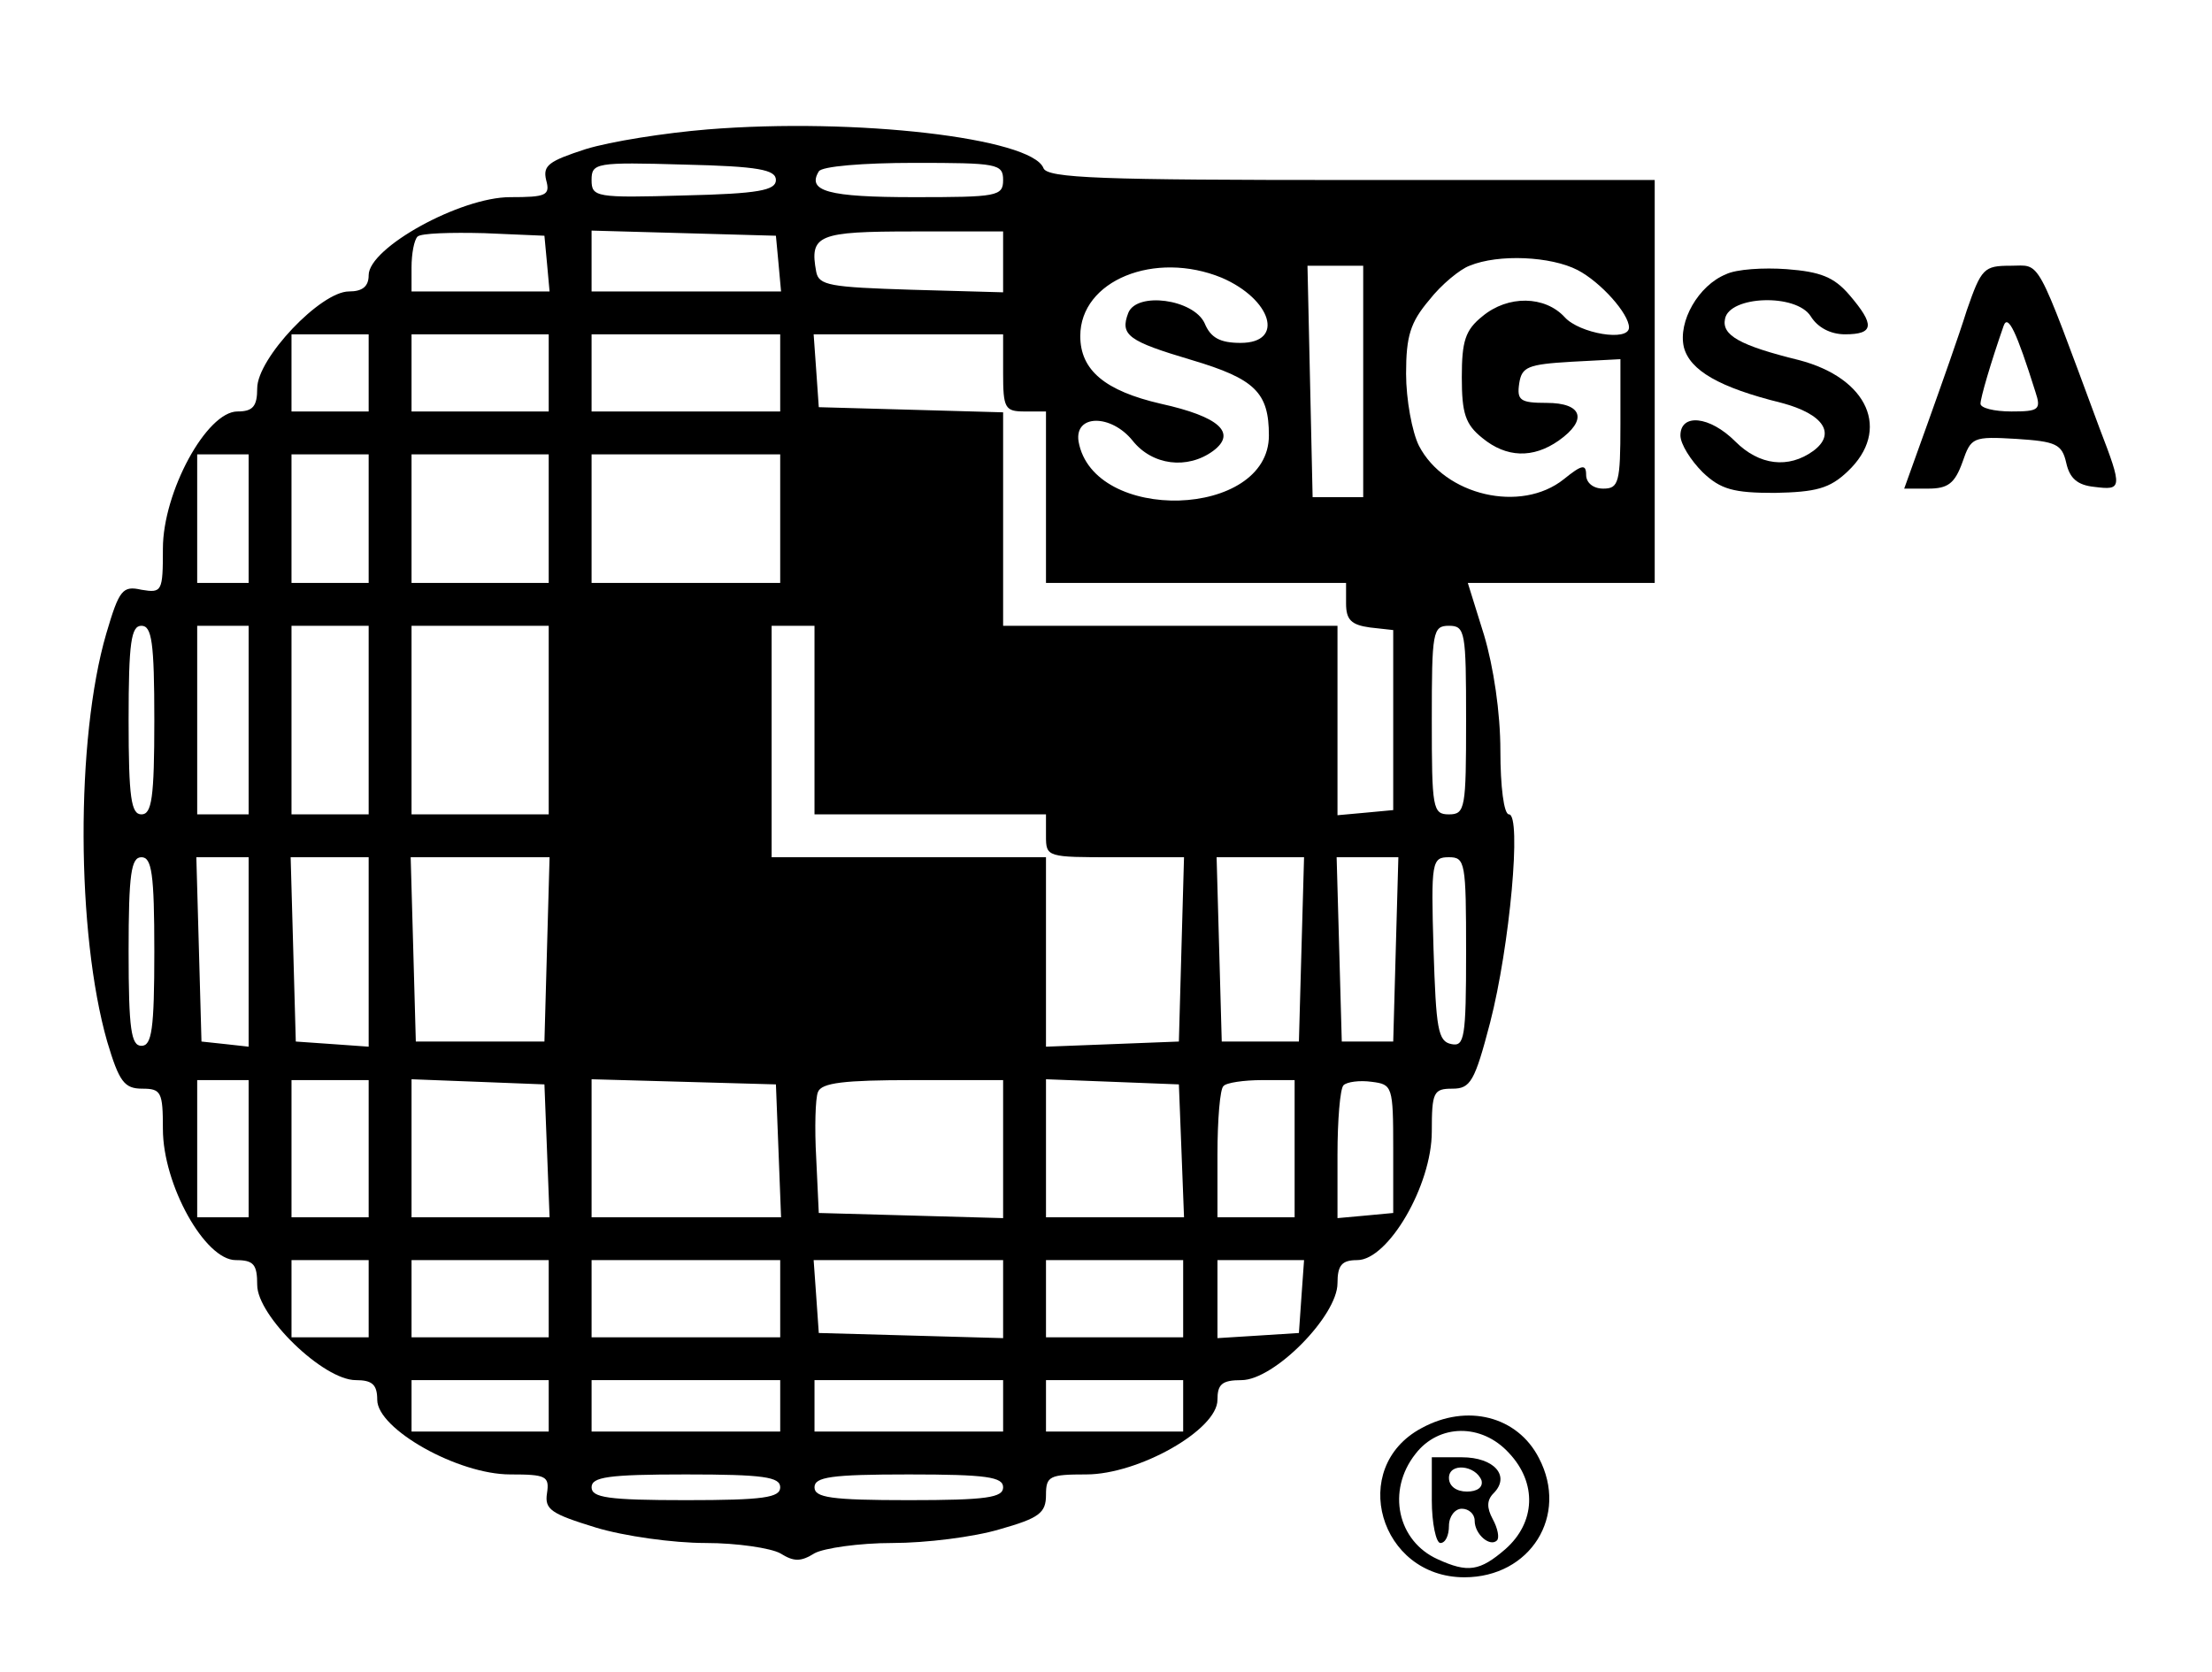<?xml version="1.0" standalone="no"?>
<!DOCTYPE svg PUBLIC "-//W3C//DTD SVG 20010904//EN"
 "http://www.w3.org/TR/2001/REC-SVG-20010904/DTD/svg10.dtd">
<svg version="1.0" xmlns="http://www.w3.org/2000/svg"
 width="258pt" height="195pt" viewBox="0 0 258 195"
 preserveAspectRatio="xMidYMid meet">

<g transform="translate(0,195) scale(0.1,-0.1)"
fill="#000000" stroke="none">
<path d="M825 1799 c-49 -4 -113 -14 -142 -23 -43 -14 -50 -19 -46 -36 5 -18
0 -20 -42 -20 -58 0 -165 -59 -165 -91 0 -13 -7 -19 -23 -19 -33 0 -107 -78
-107 -113 0 -21 -5 -27 -23 -27 -36 0 -87 -94 -87 -160 0 -50 -1 -52 -25 -48
-22 5 -26 0 -41 -51 -36 -123 -35 -350 1 -476 14 -47 20 -55 41 -55 22 0 24
-4 24 -47 0 -65 49 -153 85 -153 21 0 25 -5 25 -29 0 -36 77 -111 115 -111 19
0 25 -5 25 -23 0 -34 94 -87 155 -87 42 0 46 -2 43 -22 -3 -19 5 -24 57 -40
33 -10 90 -18 128 -18 37 0 76 -6 87 -12 16 -10 24 -10 40 0 11 6 52 12 91 12
39 0 95 7 125 16 46 13 54 19 54 40 0 22 4 24 47 24 61 0 153 52 153 87 0 18
5 23 28 23 38 0 112 75 112 113 0 21 5 27 23 27 36 0 87 87 87 150 0 46 2 50
24 50 21 0 26 8 44 77 23 89 37 243 22 243 -6 0 -10 33 -10 74 0 45 -8 98 -19
135 l-19 61 109 0 109 0 0 235 0 235 -354 0 c-290 0 -355 2 -359 14 -14 35
-219 59 -392 45z m80 -59 c0 -12 -20 -16 -107 -18 -103 -3 -108 -2 -108 18 0
20 5 21 108 18 87 -2 107 -6 107 -18z m265 0 c0 -19 -7 -20 -104 -20 -100 0
-125 7 -111 30 3 6 52 10 111 10 97 0 104 -1 104 -20z m-532 -97 l3 -33 -80 0
-81 0 0 28 c0 16 3 32 7 36 4 4 39 5 78 4 l70 -3 3 -32z m270 0 l3 -33 -110 0
-111 0 0 35 0 36 108 -3 107 -3 3 -32z m262 2 l0 -36 -107 3 c-95 3 -108 5
-111 21 -8 43 2 47 113 47 l105 0 0 -35z m670 -10 c27 -14 60 -51 60 -67 0
-17 -58 -7 -75 12 -23 25 -66 26 -96 1 -20 -16 -24 -29 -24 -71 0 -42 4 -55
24 -71 28 -23 59 -24 89 -3 34 24 28 44 -14 44 -31 0 -35 3 -32 23 3 19 10 22
61 25 l57 3 0 -76 c0 -68 -2 -75 -20 -75 -12 0 -20 7 -20 16 0 13 -5 12 -26
-5 -50 -40 -139 -19 -169 39 -8 16 -15 54 -15 84 0 44 5 60 27 86 14 18 36 36
47 40 34 14 95 11 126 -5z m-415 -9 c58 -25 74 -76 22 -76 -24 0 -35 6 -42 23
-13 28 -79 37 -89 12 -10 -26 0 -33 74 -55 74 -22 90 -38 90 -88 0 -97 -205
-103 -222 -7 -5 32 38 32 63 1 23 -29 64 -34 94 -12 28 21 7 40 -61 55 -65 15
-94 39 -94 79 0 65 87 100 165 68z m165 -121 l0 -135 -29 0 -30 0 -3 135 -3
135 33 0 32 0 0 -135z m-1160 10 l0 -45 -45 0 -45 0 0 45 0 45 45 0 45 0 0
-45z m210 0 l0 -45 -80 0 -80 0 0 45 0 45 80 0 80 0 0 -45z m270 0 l0 -45
-110 0 -110 0 0 45 0 45 110 0 110 0 0 -45z m260 0 c0 -41 2 -45 25 -45 l25 0
0 -100 0 -100 175 0 175 0 0 -24 c0 -19 6 -25 28 -28 l27 -3 0 -105 0 -105
-32 -3 -33 -3 0 110 0 111 -195 0 -195 0 0 125 0 124 -107 3 -108 3 -3 43 -3
42 110 0 111 0 0 -45z m-880 -170 l0 -75 -30 0 -30 0 0 75 0 75 30 0 30 0 0
-75z m140 0 l0 -75 -45 0 -45 0 0 75 0 75 45 0 45 0 0 -75z m210 0 l0 -75 -80
0 -80 0 0 75 0 75 80 0 80 0 0 -75z m270 0 l0 -75 -110 0 -110 0 0 75 0 75
110 0 110 0 0 -75z m-730 -235 c0 -91 -3 -110 -15 -110 -12 0 -15 19 -15 110
0 91 3 110 15 110 12 0 15 -19 15 -110z m110 0 l0 -110 -30 0 -30 0 0 110 0
110 30 0 30 0 0 -110z m140 0 l0 -110 -45 0 -45 0 0 110 0 110 45 0 45 0 0
-110z m210 0 l0 -110 -80 0 -80 0 0 110 0 110 80 0 80 0 0 -110z m310 0 l0
-110 135 0 135 0 0 -25 c0 -25 1 -25 80 -25 l81 0 -3 -107 -3 -108 -77 -3 -78
-3 0 111 0 110 -160 0 -160 0 0 135 0 135 25 0 25 0 0 -110z m760 0 c0 -103
-1 -110 -20 -110 -19 0 -20 7 -20 110 0 103 1 110 20 110 19 0 20 -7 20 -110z
m-1530 -270 c0 -91 -3 -110 -15 -110 -12 0 -15 19 -15 110 0 91 3 110 15 110
12 0 15 -19 15 -110z m110 -1 l0 -110 -27 3 -28 3 -3 108 -3 107 31 0 30 0 0
-111z m140 0 l0 -110 -42 3 -43 3 -3 108 -3 107 46 0 45 0 0 -111z m208 4 l-3
-108 -75 0 -75 0 -3 108 -3 107 81 0 81 0 -3 -107z m880 0 l-3 -108 -45 0 -45
0 -3 108 -3 107 51 0 51 0 -3 -107z m110 0 l-3 -108 -30 0 -30 0 -3 108 -3
107 36 0 36 0 -3 -107z m82 -4 c0 -100 -2 -110 -17 -107 -16 3 -18 18 -21 111
-3 102 -2 107 18 107 19 0 20 -6 20 -111z m-1420 -229 l0 -80 -30 0 -30 0 0
80 0 80 30 0 30 0 0 -80z m140 0 l0 -80 -45 0 -45 0 0 80 0 80 45 0 45 0 0
-80z m208 -2 l3 -78 -81 0 -80 0 0 80 0 81 78 -3 77 -3 3 -77z m270 0 l3 -78
-111 0 -110 0 0 80 0 81 108 -3 107 -3 3 -77z m262 2 l0 -81 -107 3 -108 3 -3
64 c-2 35 -1 70 2 77 4 11 31 14 111 14 l105 0 0 -80z m208 -2 l3 -78 -81 0
-80 0 0 80 0 81 78 -3 77 -3 3 -77z m132 2 l0 -80 -45 0 -45 0 0 73 c0 41 3
77 7 80 3 4 24 7 45 7 l38 0 0 -80z m115 0 l0 -75 -32 -3 -33 -3 0 74 c0 40 3
77 7 81 4 4 19 6 33 4 24 -3 25 -5 25 -78z m-1195 -175 l0 -45 -45 0 -45 0 0
45 0 45 45 0 45 0 0 -45z m210 0 l0 -45 -80 0 -80 0 0 45 0 45 80 0 80 0 0
-45z m270 0 l0 -45 -110 0 -110 0 0 45 0 45 110 0 110 0 0 -45z m260 0 l0 -46
-107 3 -108 3 -3 43 -3 42 110 0 111 0 0 -45z m210 0 l0 -45 -80 0 -80 0 0 45
0 45 80 0 80 0 0 -45z m138 3 l-3 -43 -47 -3 -48 -3 0 45 0 46 51 0 50 0 -3
-42z m-878 -128 l0 -30 -80 0 -80 0 0 30 0 30 80 0 80 0 0 -30z m270 0 l0 -30
-110 0 -110 0 0 30 0 30 110 0 110 0 0 -30z m260 0 l0 -30 -110 0 -110 0 0 30
0 30 110 0 110 0 0 -30z m210 0 l0 -30 -80 0 -80 0 0 30 0 30 80 0 80 0 0 -30z
m-470 -95 c0 -12 -19 -15 -110 -15 -91 0 -110 3 -110 15 0 12 19 15 110 15 91
0 110 -3 110 -15z m260 0 c0 -12 -19 -15 -110 -15 -91 0 -110 3 -110 15 0 12
19 15 110 15 91 0 110 -3 110 -15z"/>
<path d="M2013 1630 c-32 -13 -56 -55 -49 -85 7 -27 41 -47 114 -65 49 -13 64
-36 37 -56 -29 -21 -63 -17 -91 11 -30 30 -64 33 -64 7 0 -10 12 -29 26 -43
21 -20 36 -24 84 -24 48 1 64 5 85 25 51 48 24 109 -57 130 -69 17 -90 29 -86
48 5 27 83 30 100 3 8 -13 23 -21 40 -21 34 0 35 11 5 46 -18 21 -34 27 -73
30 -27 2 -59 0 -71 -6z"/>
<path d="M2294 1588 c-9 -29 -30 -88 -45 -130 l-28 -78 28 0 c23 0 31 6 40 31
10 29 12 30 63 27 46 -3 53 -6 58 -28 4 -18 13 -26 33 -28 32 -4 33 -2 6 68
-76 205 -68 190 -104 190 -31 0 -34 -3 -51 -52z m80 -95 c7 -21 4 -23 -28 -23
-20 0 -36 4 -36 9 0 7 12 48 27 91 5 14 15 -7 37 -77z"/>
<path d="M1658 284 c-86 -46 -49 -174 50 -174 77 0 122 72 87 139 -25 49 -84
64 -137 35z m102 -29 c33 -35 31 -81 -4 -112 -30 -26 -44 -28 -79 -12 -47 21
-60 80 -26 123 27 35 77 36 109 1z"/>
<path d="M1670 200 c0 -27 5 -50 10 -50 6 0 10 9 10 20 0 11 7 20 15 20 8 0
15 -6 15 -14 0 -16 18 -31 26 -23 3 3 1 14 -5 25 -7 13 -7 22 1 30 20 20 1 42
-37 42 l-35 0 0 -50z m58 23 c2 -8 -5 -13 -17 -13 -12 0 -21 6 -21 16 0 18 31
15 38 -3z"/>
</g>
</svg>
